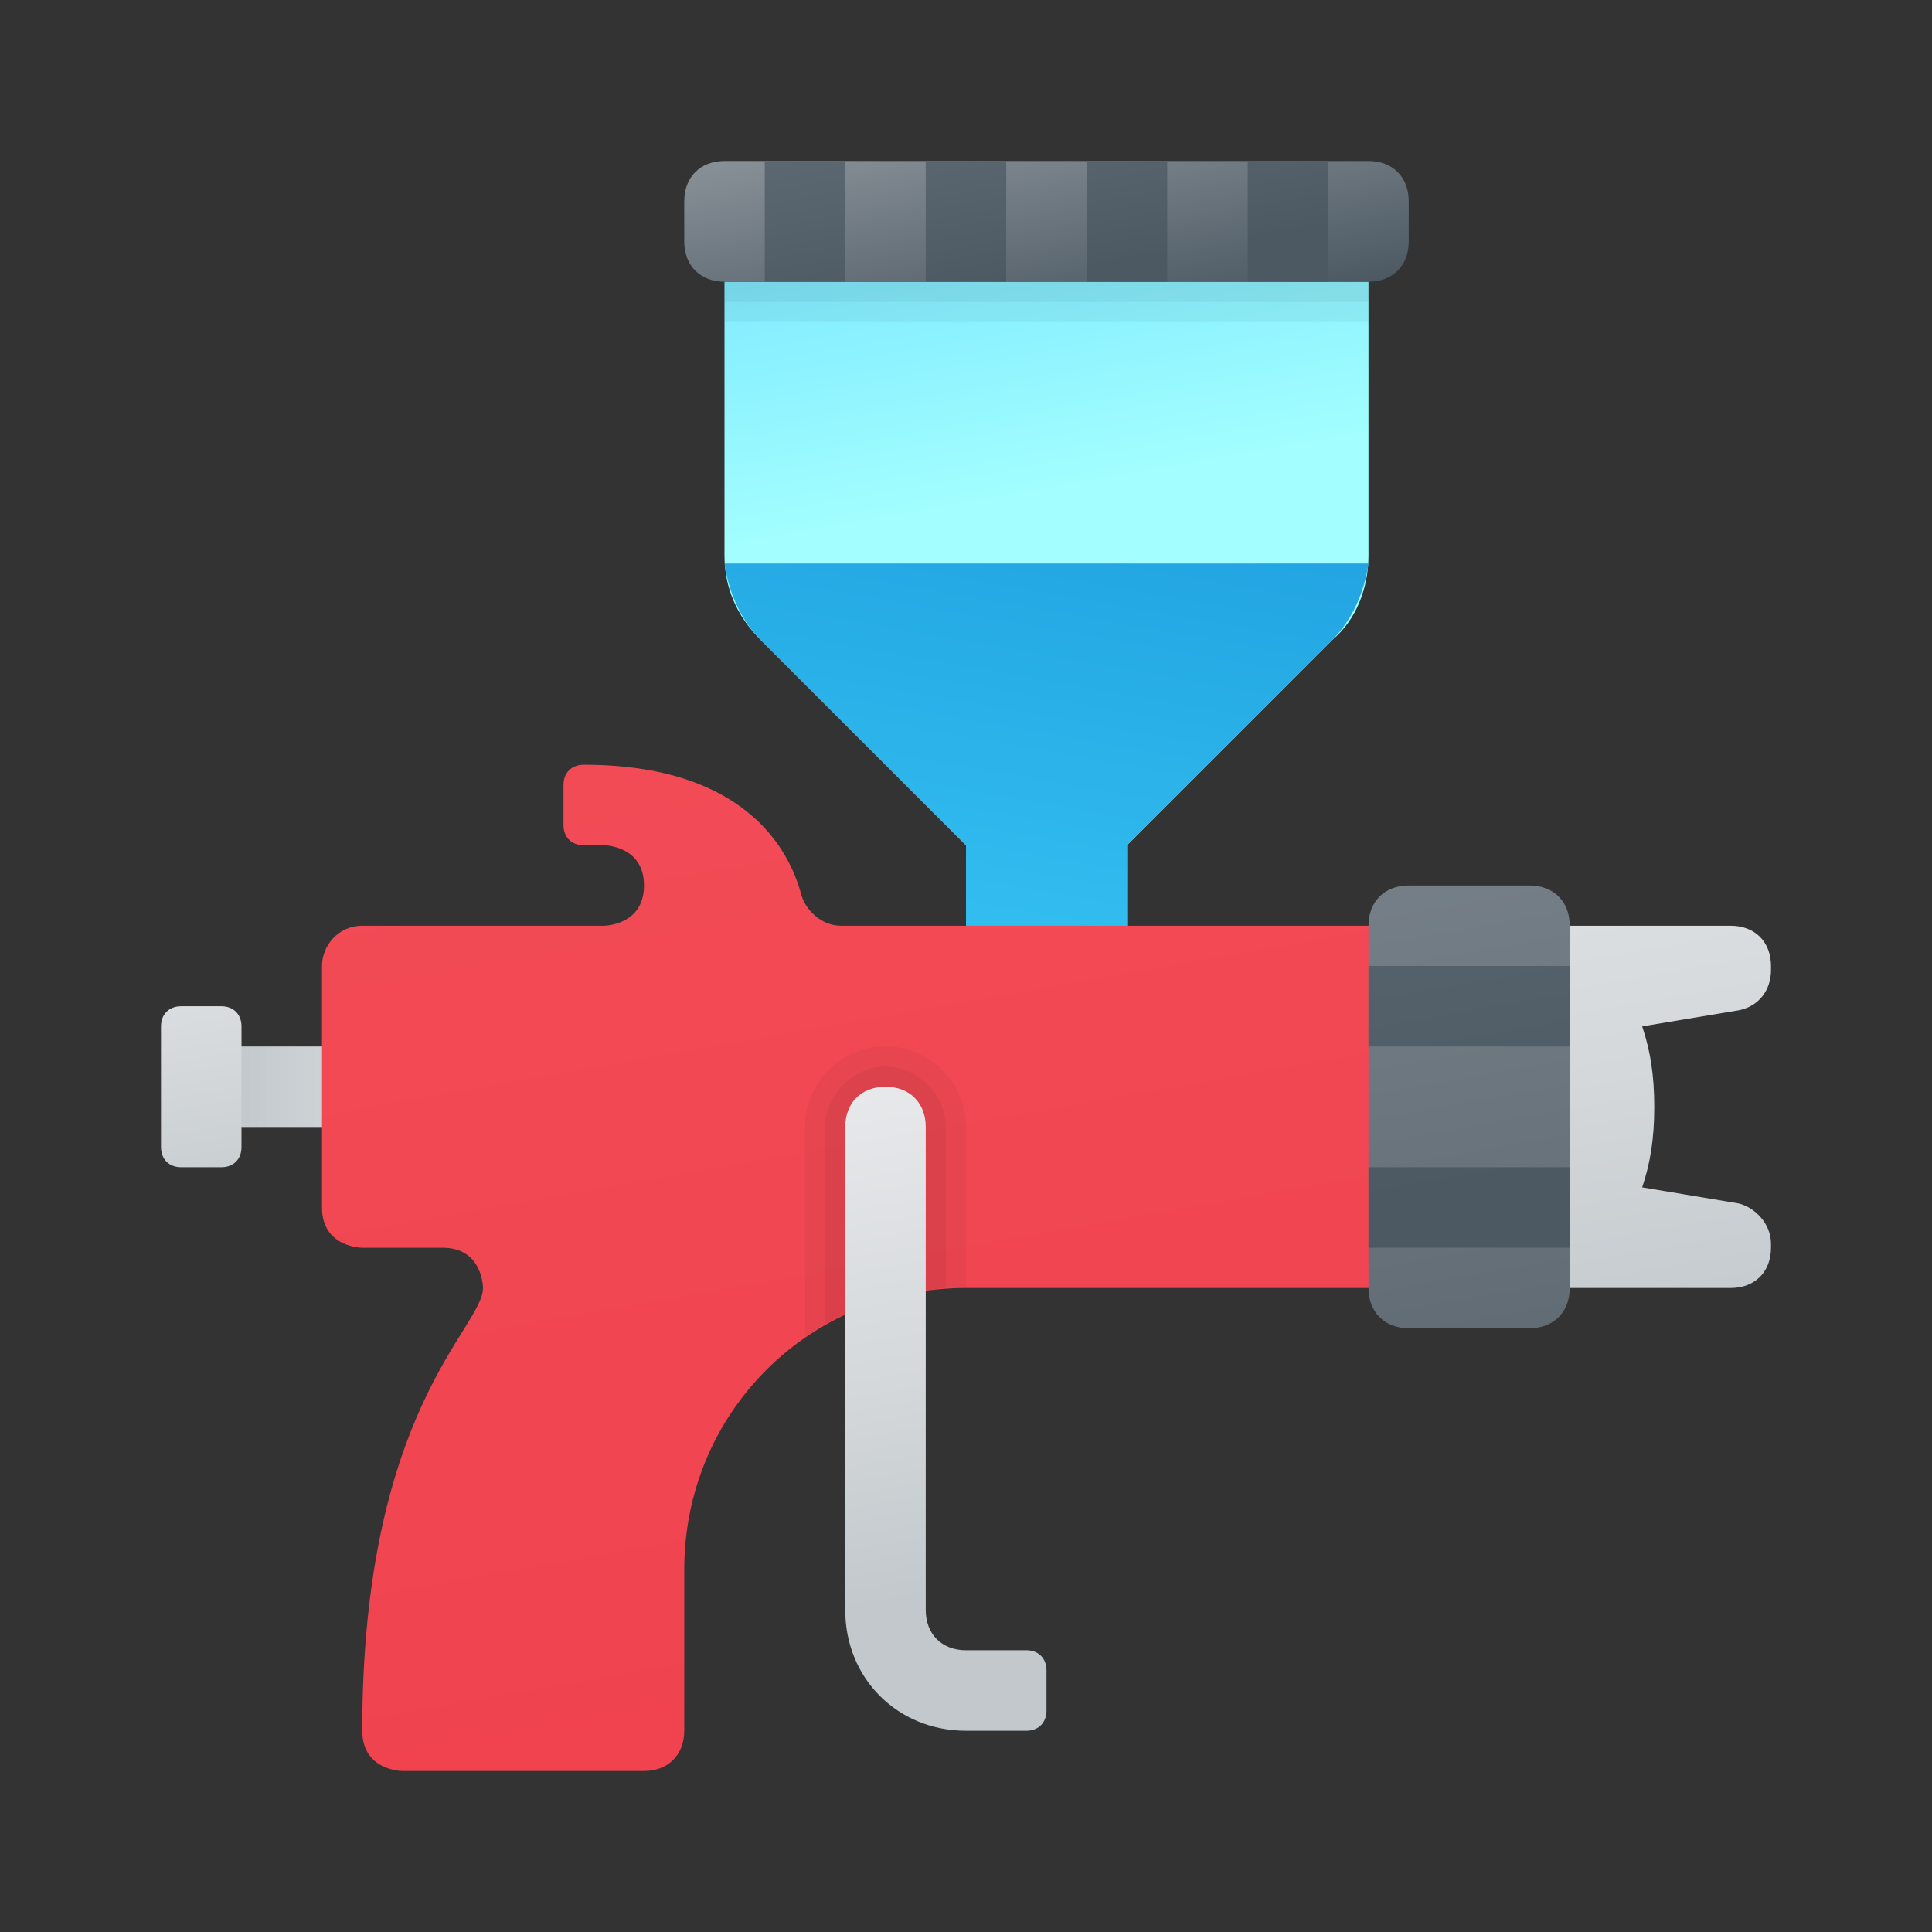 <svg xmlns="http://www.w3.org/2000/svg" viewBox="0 0 48 48"><rect x="0" y="0" width="48" height="48" fill="#333333" stroke="none"/><linearGradient id="PazwJdM2zJlEmdXVeyrV4a" x1="22.331" x2="34.495" y1="1139.727" y2="1208.713" gradientTransform="translate(0 -1150)" gradientUnits="userSpaceOnUse"><stop offset=".148" stop-color="#63daff"/><stop offset=".328" stop-color="#a3ffff"/></linearGradient><path fill="url(#PazwJdM2zJlEmdXVeyrV4a)" d="M28,24h-4v-3l-5.1-5.1c-0.6-0.6-0.9-1.3-0.9-2.1V7h16v6.8c0,0.8-0.3,1.6-0.9,2.1L28,21V24z"/><rect width="16" height=".5" x="18" y="7" opacity=".05"/><rect width="16" height="1" x="18" y="7" opacity=".05"/><linearGradient id="PazwJdM2zJlEmdXVeyrV4b" x1="25.499" x2="26.5" y1="1152.658" y2="1158.334" gradientTransform="translate(0 -1150)" gradientUnits="userSpaceOnUse"><stop offset="0" stop-color="#889097"/><stop offset="1" stop-color="#4c5963"/></linearGradient><path fill="url(#PazwJdM2zJlEmdXVeyrV4b)" d="M34,4c0.6,0,1,0.4,1,1v1c0,0.6-0.4,1-1,1H18c-0.6,0-1-0.4-1-1V5c0-0.6,0.4-1,1-1H34z"/><linearGradient id="PazwJdM2zJlEmdXVeyrV4c" x1="21.221" x2="26.228" y1="1128.397" y2="1156.793" gradientTransform="translate(0 -1150)" gradientUnits="userSpaceOnUse"><stop offset="0" stop-color="#889097"/><stop offset=".276" stop-color="#848d94"/><stop offset=".523" stop-color="#7a838b"/><stop offset=".758" stop-color="#67727b"/><stop offset=".986" stop-color="#4e5b65"/><stop offset="1" stop-color="#4c5963"/></linearGradient><path fill="url(#PazwJdM2zJlEmdXVeyrV4c)" d="M19,4h2v3h-2V4z M23,4h2v3h-2V4z M27,4h2v3h-2V4z M31,4h2v3h-2V4z"/><linearGradient id="PazwJdM2zJlEmdXVeyrV4d" x1="22.461" x2="30.084" y1="15.926" y2="59.158" gradientTransform="matrix(1 0 0 -1 0 50)" gradientUnits="userSpaceOnUse"><stop offset=".247" stop-color="#33bef0"/><stop offset=".492" stop-color="#22a5e2"/></linearGradient><path fill="url(#PazwJdM2zJlEmdXVeyrV4d)" d="M18,14c0.1,0.7,0.4,1.4,0.9,1.9L24,21v3h4v-3l5.1-5.1c0.5-0.5,0.8-1.2,0.9-1.9H18z"/><g><linearGradient id="PazwJdM2zJlEmdXVeyrV4e" x1="5.862" x2="22.773" y1="1177" y2="1177" gradientTransform="translate(0 -1150)" gradientUnits="userSpaceOnUse"><stop offset=".004" stop-color="#c2c8cc"/><stop offset=".173" stop-color="#d2d7d9"/><stop offset=".461" stop-color="#e8eaeb"/><stop offset=".74" stop-color="#f5f5f5"/><stop offset="1" stop-color="#f9f9f9"/></linearGradient><rect width="4" height="2" x="5" y="26" fill="url(#PazwJdM2zJlEmdXVeyrV4e)"/><linearGradient id="PazwJdM2zJlEmdXVeyrV4f" x1="17.285" x2="38.395" y1="1156.318" y2="1276.038" gradientTransform="translate(0 -1150)" gradientUnits="userSpaceOnUse"><stop offset="0" stop-color="#f44f5a"/><stop offset=".443" stop-color="#ee3d4a"/><stop offset="1" stop-color="#e52030"/></linearGradient><path fill="url(#PazwJdM2zJlEmdXVeyrV4f)" d="M35,23v9H24c-3.9,0-7,3.1-7,7v4c0,0.6-0.4,1-1,1h-6c0,0-1,0-1-1c0-8,3-10,3-11c0,0,0-1-1-1s-2,0-2,0s-1,0-1-1 v-6c0-0.5,0.4-1,1-1h6c0,0,1,0,1-1s-1-1-1-1h-0.5c-0.3,0-0.5-0.2-0.5-0.5v-1c0-0.3,0.2-0.5,0.5-0.5c4,0,5.1,2.1,5.4,3.2 c0.1,0.4,0.5,0.8,1,0.8H35z"/><path d="M24,28v4c-0.2,0-0.3,0-0.5,0c-1.1,0.1-2.1,0.4-3,0.9c-0.2,0.1-0.3,0.2-0.5,0.3V28c0-1.1,0.9-2,2-2 S24,26.9,24,28z" opacity=".05"/><path d="M23.5,28v4c-1.1,0.1-2.1,0.4-3,0.9V28c0-0.8,0.7-1.5,1.5-1.5S23.5,27.2,23.5,28z" opacity=".05"/><linearGradient id="PazwJdM2zJlEmdXVeyrV4g" x1="34.894" x2="43.093" y1="1143.317" y2="1189.817" gradientTransform="translate(0 -1150)" gradientUnits="userSpaceOnUse"><stop offset="0" stop-color="#f9f9f9"/><stop offset=".233" stop-color="#f5f5f6"/><stop offset=".472" stop-color="#e9eaec"/><stop offset=".714" stop-color="#d4d8db"/><stop offset=".875" stop-color="#c2c8cc"/></linearGradient><path fill="url(#PazwJdM2zJlEmdXVeyrV4g)" d="M44,24c0-0.6-0.4-1-1-1h-5v9h5c0.6,0,1-0.4,1-1v-0.1c0-0.5-0.4-0.9-0.8-1l-2.4-0.4c0.2-0.6,0.3-1.2,0.3-2 s-0.1-1.4-0.3-2l2.4-0.4c0.5-0.1,0.8-0.5,0.8-1V24z"/><linearGradient id="PazwJdM2zJlEmdXVeyrV4h" x1="3.227" x2="6.439" y1="1166.942" y2="1185.161" gradientTransform="translate(0 -1150)" gradientUnits="userSpaceOnUse"><stop offset="0" stop-color="#f9f9f9"/><stop offset=".774" stop-color="#c2c8cc"/></linearGradient><path fill="url(#PazwJdM2zJlEmdXVeyrV4h)" d="M4.5,25h1C5.8,25,6,25.2,6,25.5v3C6,28.8,5.8,29,5.5,29h-1C4.2,29,4,28.8,4,28.5v-3C4,25.2,4.2,25,4.5,25z"/><linearGradient id="PazwJdM2zJlEmdXVeyrV4i" x1="18.209" x2="24.011" y1="1160.86" y2="1193.761" gradientTransform="translate(0 -1150)" gradientUnits="userSpaceOnUse"><stop offset="0" stop-color="#f9f9f9"/><stop offset=".233" stop-color="#f5f5f6"/><stop offset=".472" stop-color="#e9eaec"/><stop offset=".714" stop-color="#d4d8db"/><stop offset=".875" stop-color="#c2c8cc"/></linearGradient><path fill="url(#PazwJdM2zJlEmdXVeyrV4i)" d="M24,43c-1.7,0-3-1.3-3-3V28c0-0.6,0.4-1,1-1s1,0.4,1,1v12c0,0.6,0.4,1,1,1h1.5c0.3,0,0.5,0.2,0.5,0.5v1 c0,0.3-0.2,0.5-0.5,0.5H24z"/><linearGradient id="PazwJdM2zJlEmdXVeyrV4j" x1="33.677" x2="39.491" y1="1161.49" y2="1194.463" gradientTransform="translate(0 -1150)" gradientUnits="userSpaceOnUse"><stop offset="0" stop-color="#889097"/><stop offset="1" stop-color="#4c5963"/></linearGradient><path fill="url(#PazwJdM2zJlEmdXVeyrV4j)" d="M39,32c0,0.6-0.4,1-1,1h-3c-0.6,0-1-0.4-1-1v-9c0-0.6,0.4-1,1-1h3c0.6,0,1,0.4,1,1V32z"/><linearGradient id="PazwJdM2zJlEmdXVeyrV4k" x1="29.891" x2="36.842" y1="1140.018" y2="1179.442" gradientTransform="translate(0 -1150)" gradientUnits="userSpaceOnUse"><stop offset="0" stop-color="#889097"/><stop offset="1" stop-color="#4c5963"/></linearGradient><path fill="url(#PazwJdM2zJlEmdXVeyrV4k)" d="M34,24h5v2h-5V24z M34,29h5v2h-5V29z"/></g></svg>